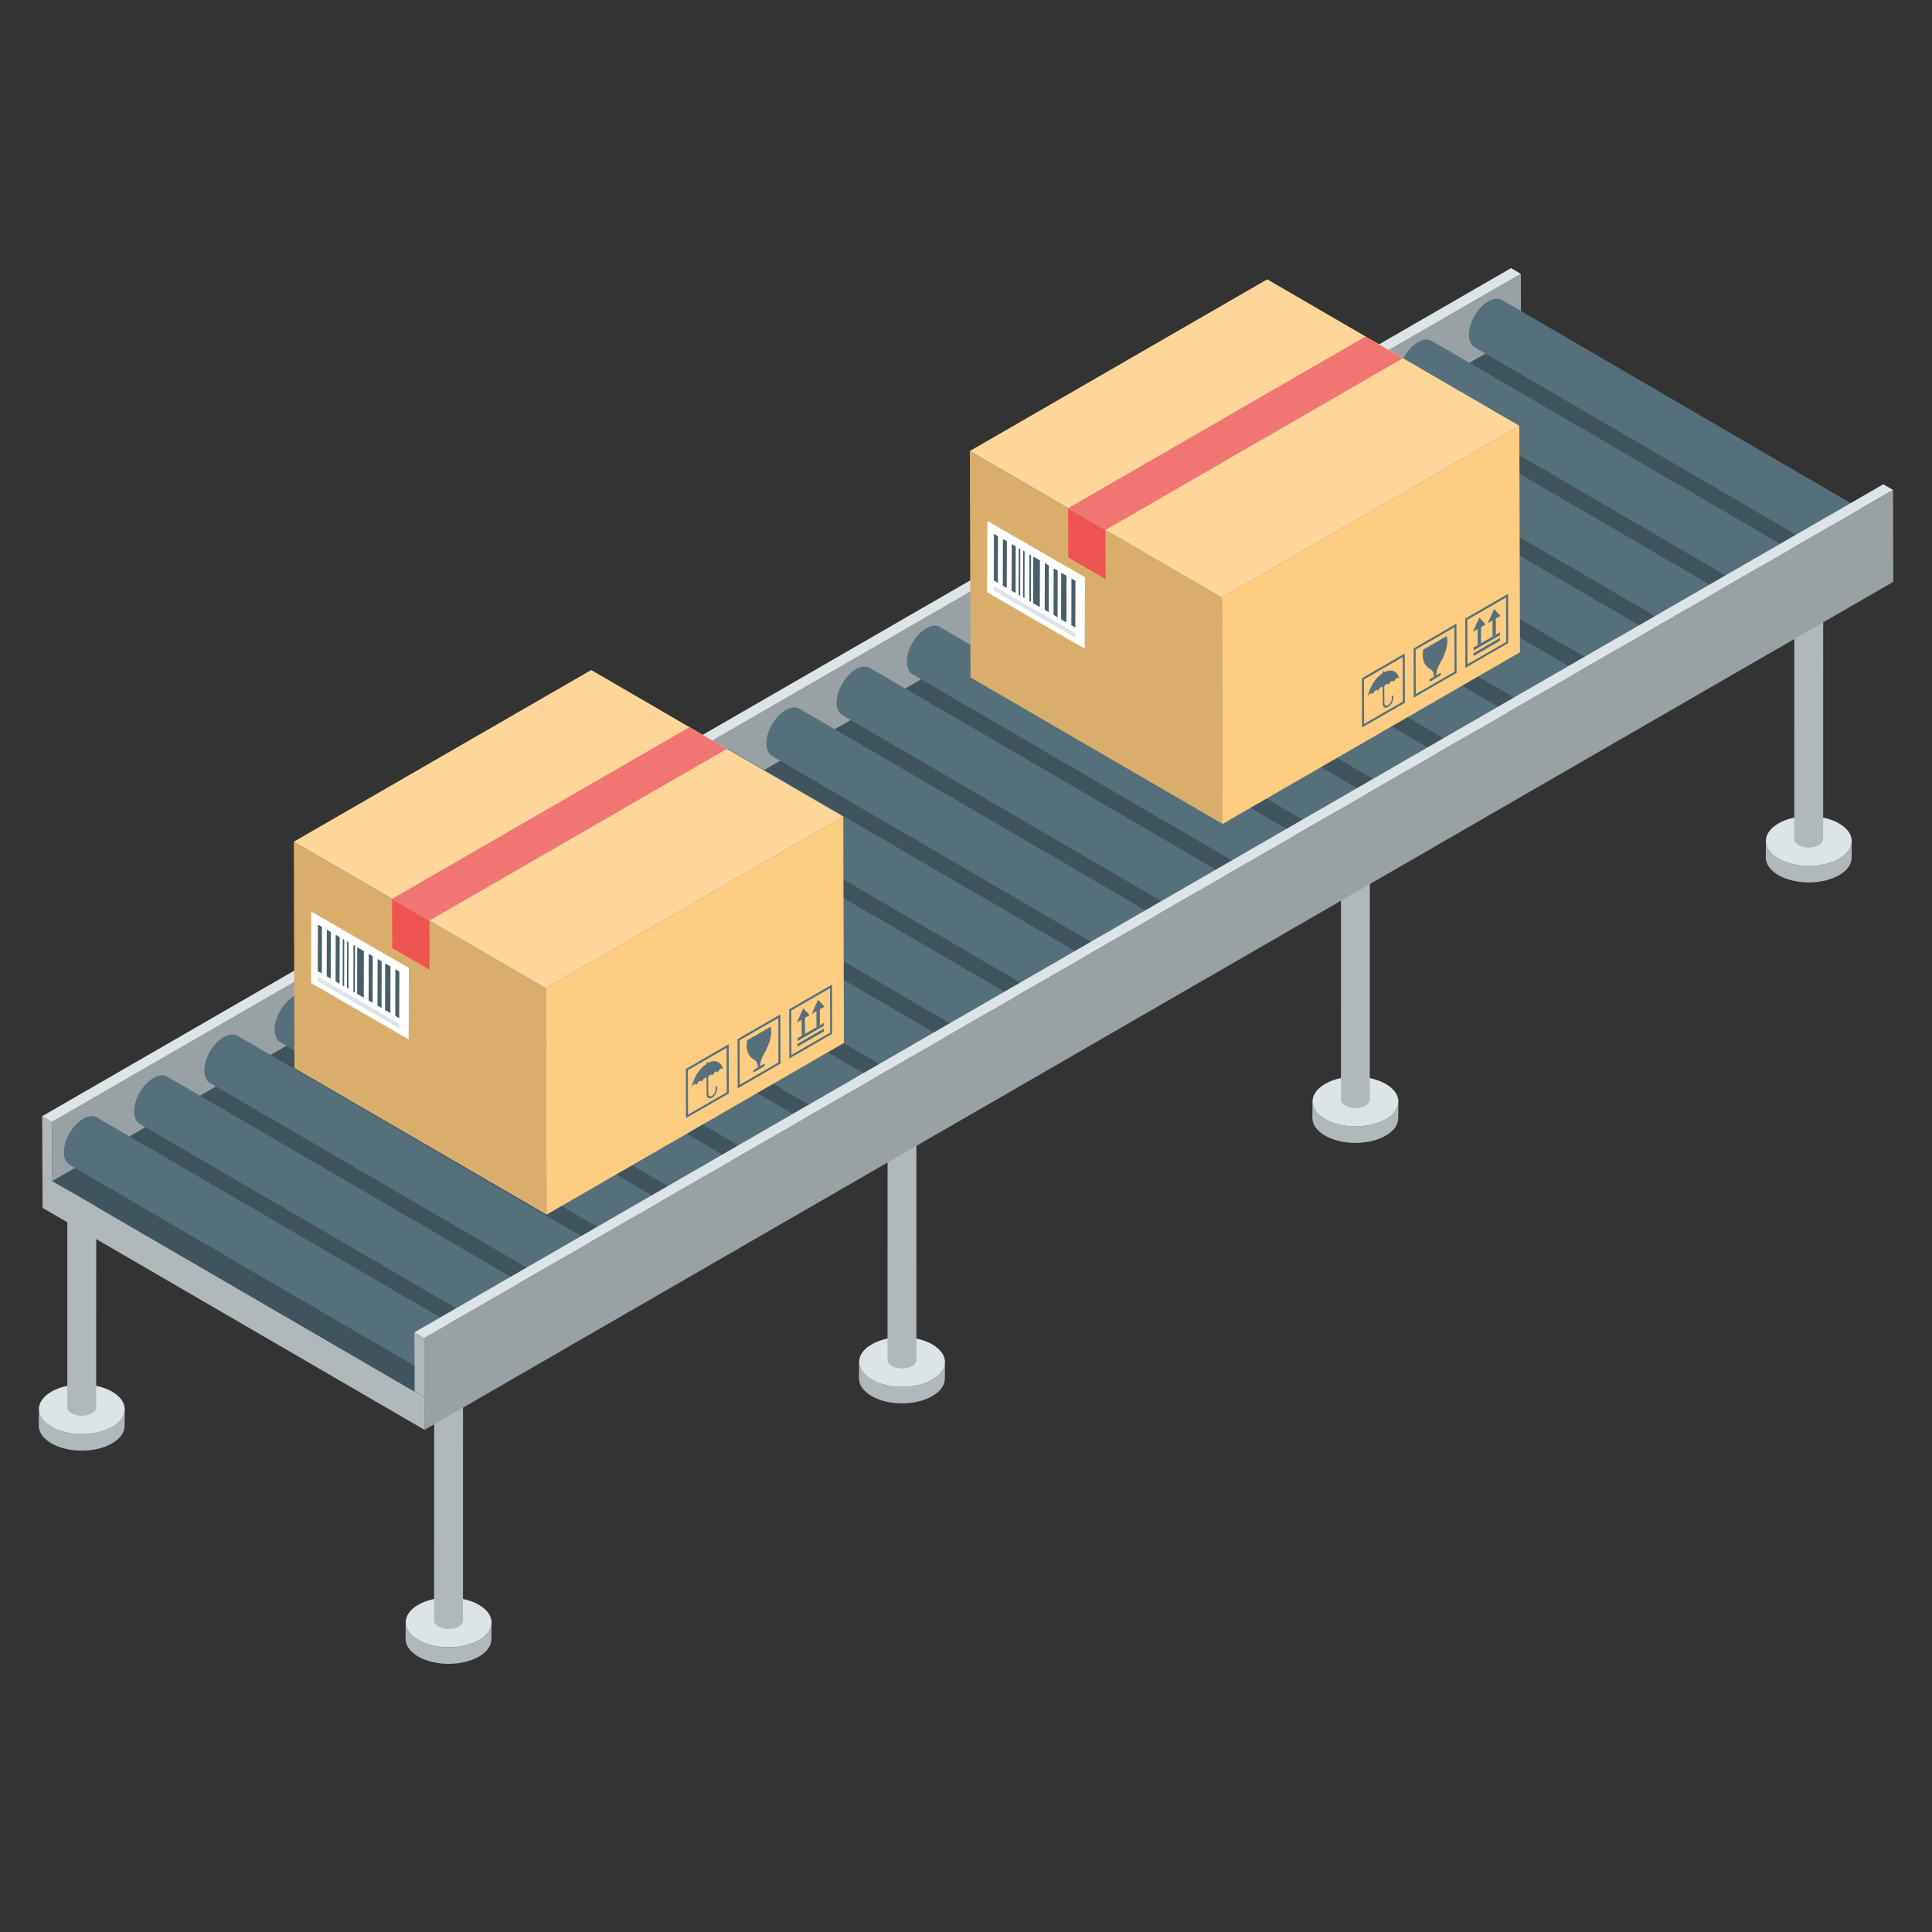 <svg id="Layer_1" enable-background="new 0 0 50 50" height="512" viewBox="0 0 50 50" width="512" xmlns="http://www.w3.org/2000/svg"><rect x="0" y="0" width="50" height="50" fill="#333333" stroke="none"/><g><g><g><g><g><g enable-background="new"><g><path d="m3.229 36.474-.004.428c-0.0.164-.108.327-.323.452-.433.251-1.136.251-1.571 0-.219-.127-.329-.293-.328-.458l.004-.428c-0.0.166.109.332.328.458.435.251 1.139.251 1.571 0 .215-.125.323-.288.323-.452z" fill="#b0b8bc"/></g><g><path d="m2.901 36.016c.435.251.438.659.005.91s-1.136.251-1.571 0c-.435-.251-.438-.659-.005-.91.433-.251 1.136-.251 1.571-0z" fill="#dde4e7"/></g></g></g><g><g enable-background="new"><g><path d="m2.49 30.258-.001 6.166c-0.0.055-.036.11-.109.152-.145.085-.382.085-.528 0-.074-.043-.11-.098-.11-.154l.001-6.166c-0.0.056.037.112.11.154.146.085.383.085.528 0 .072-.042.108-.097.109-.152z" fill="#b0b8bc"/></g><g><path d="m2.38 30.104c.146.085.147.221.002.306s-.382.085-.528 0-.147-.221-.002-.306c.145-.085.382-.085.528-0z" fill="#dde4e7"/></g></g></g></g><g><g><g enable-background="new"><g><path d="m12.722 41.992-.004.428c-0.0.164-.108.327-.323.452-.433.251-1.136.251-1.571 0-.219-.127-.329-.293-.328-.458l.004-.428c-0.0.166.109.332.328.458.435.251 1.139.251 1.571 0 .215-.125.323-.288.323-.452z" fill="#b0b8bc"/></g><g><path d="m12.394 41.533c.435.251.438.659.005.91-.433.251-1.136.251-1.571 0-.435-.251-.438-.659-.005-.91.433-.251 1.136-.251 1.571-0z" fill="#dde4e7"/></g></g></g><g><g enable-background="new"><g><path d="m11.983 35.775-.001 6.166c-0.0.055-.036.11-.109.152-.145.085-.382.085-.528 0-.074-.043-.11-.098-.11-.154l.001-6.166c-0.0.056.037.112.11.154.146.085.383.085.528 0 .072-.042.108-.097.109-.152z" fill="#b0b8bc"/></g><g><path d="m11.873 35.621c.146.085.147.221.002.306s-.382.085-.528 0-.147-.221-.002-.306c.145-.085.382-.085.528-0z" fill="#dde4e7"/></g></g></g></g><g><g><g enable-background="new"><g><path d="m14.963 29.734-.004.428c-0.0.164-.108.327-.323.452-.433.251-1.136.251-1.571 0-.219-.127-.329-.293-.328-.458l.004-.428c-0.0.166.109.332.328.458.435.251 1.139.251 1.571 0 .215-.125.323-.288.323-.452z" fill="#b0b8bc"/></g><g><path d="m14.635 29.275c.435.251.438.659.005.91s-1.136.251-1.571 0c-.435-.251-.438-.659-.005-.91.433-.251 1.136-.251 1.571-0z" fill="#dde4e7"/></g></g></g><g><g enable-background="new"><g><path d="m14.224 23.517-.001 6.166c-0.0.055-.036.11-.109.152-.145.085-.382.085-.528 0-.074-.043-.11-.098-.11-.154l.001-6.166c-0.0.056.037.112.11.154.146.085.383.085.528 0 .072-.042.108-.097.109-.152z" fill="#b0b8bc"/></g><g><path d="m14.114 23.363c.146.085.147.221.002.306s-.382.085-.528 0-.147-.221-.002-.306c.145-.085.382-.085.528-0z" fill="#dde4e7"/></g></g></g></g><g><g><g enable-background="new"><g><path d="m24.456 35.251-.004.428c-0.0.164-.108.327-.323.452-.433.251-1.136.251-1.571 0-.219-.127-.329-.293-.328-.458l.004-.428c-0.0.166.109.332.328.458.435.251 1.139.251 1.571 0 .215-.125.323-.288.323-.452z" fill="#b0b8bc"/></g><g><path d="m24.128 34.793c.435.251.438.659.005.91s-1.136.251-1.571 0c-.435-.251-.438-.659-.005-.91s1.136-.251 1.571-0z" fill="#dde4e7"/></g></g></g><g><g enable-background="new"><g><path d="m23.717 29.035-.001 6.166c-0.0.055-.036.11-.109.152-.145.085-.382.085-.528 0-.074-.043-.11-.098-.11-.154l.001-6.166c-0.0.056.037.112.11.154.146.085.383.085.528 0 .072-.042.108-.097.109-.152z" fill="#b0b8bc"/></g><g><path d="m23.607 28.88c.146.085.147.221.002.306s-.382.085-.528 0-.147-.221-.002-.306c.145-.085.382-.085.528-0z" fill="#dde4e7"/></g></g></g></g><g><g><g enable-background="new"><g><path d="m26.697 22.993-.004.428c-0.0.164-.108.327-.323.452-.433.251-1.136.251-1.571 0-.219-.127-.329-.293-.328-.458l.004-.428c-0.0.166.109.332.328.458.435.251 1.139.251 1.571 0 .215-.125.323-.288.323-.452z" fill="#b0b8bc"/></g><g><path d="m26.369 22.535c.435.251.438.659.005.91s-1.136.251-1.571 0c-.435-.251-.438-.659-.005-.91.433-.251 1.136-.251 1.571-0z" fill="#dde4e7"/></g></g></g><g><g enable-background="new"><g><path d="m25.958 16.776-.001 6.166c-0.0.055-.036.11-.109.152-.145.085-.382.085-.528 0-.074-.043-.11-.098-.11-.154l.001-6.166c-0.0.056.037.112.11.154.146.085.383.085.528 0 .072-.042.108-.097.109-.152z" fill="#b0b8bc"/></g><g><path d="m25.847 16.622c.146.085.147.221.002.306s-.382.085-.528 0-.147-.221-.002-.306c.145-.085.382-.085.528-0z" fill="#dde4e7"/></g></g></g></g><g><g><g enable-background="new"><g><path d="m36.19 28.51-.004.428c-0.0.164-.108.327-.323.452-.433.251-1.136.251-1.571 0-.219-.127-.329-.293-.328-.458l.004-.428c-0.0.166.109.332.328.458.435.251 1.139.251 1.571 0 .215-.125.323-.288.323-.452z" fill="#b0b8bc"/></g><g><path d="m35.862 28.052c.435.251.438.659.005.91s-1.136.251-1.571 0c-.435-.251-.438-.659-.005-.91.433-.251 1.136-.251 1.571-0z" fill="#dde4e7"/></g></g></g><g><g enable-background="new"><g><path d="m35.451 22.294-.001 6.166c-0.0.055-.036.11-.109.152-.145.085-.382.085-.528 0-.074-.043-.11-.098-.11-.154l.001-6.166c-0.0.056.037.112.11.154.146.085.383.085.528 0 .072-.042.108-.097.109-.152z" fill="#b0b8bc"/></g><g><path d="m35.34 22.14c.146.085.147.221.002.306-.145.085-.382.085-.528 0s-.147-.221-.002-.306.382-.085.528-0z" fill="#dde4e7"/></g></g></g></g><g><g><g enable-background="new"><g><path d="m38.431 16.252-.004.428c-0.0.164-.108.327-.323.452-.433.251-1.136.251-1.571 0-.219-.127-.329-.293-.328-.458l.004-.428c-0.0.166.109.332.328.458.435.251 1.139.251 1.571 0 .215-.125.323-.288.323-.452z" fill="#b0b8bc"/></g><g><path d="m38.102 15.794c.435.251.438.659.005.91s-1.136.251-1.571 0-.438-.659-.005-.91c.433-.251 1.136-.251 1.571-0z" fill="#dde4e7"/></g></g></g><g><g enable-background="new"><g><path d="m37.691 10.036-.001 6.166c-0.0.055-.036.11-.109.152-.145.085-.382.085-.528 0-.074-.043-.11-.098-.11-.154l.001-6.166c-0.0.056.037.112.11.154.146.085.383.085.528 0 .072-.042.108-.097.109-.152z" fill="#b0b8bc"/></g><g><path d="m37.581 9.882c.146.085.147.221.002.306s-.382.085-.528 0-.147-.221-.002-.306.382-.085.528-0z" fill="#dde4e7"/></g></g></g></g><g><g><g enable-background="new"><g><path d="m47.924 21.769-.004.428c-0.0.164-.108.327-.323.452-.433.251-1.136.251-1.571 0-.219-.127-.329-.293-.328-.458l.004-.428c-0.0.166.109.332.328.458.435.251 1.139.251 1.571 0 .215-.125.323-.288.323-.452z" fill="#b0b8bc"/></g><g><path d="m47.595 21.311c.435.251.438.659.005.91s-1.136.251-1.571 0c-.435-.251-.438-.659-.005-.91.433-.251 1.136-.251 1.571-0z" fill="#dde4e7"/></g></g></g><g><g enable-background="new"><g><path d="m47.184 15.553-.001 6.166c-0.0.055-.036.11-.109.152-.145.085-.382.085-.528 0-.074-.043-.11-.098-.11-.154l.001-6.166c-0.0.056.037.112.11.154.146.085.383.085.528 0 .072-.042.108-.097.109-.152z" fill="#b0b8bc"/></g><g><path d="m47.074 15.399c.146.085.147.221.002.306s-.382.085-.528 0-.147-.221-.002-.306c.145-.085.382-.085.528-0z" fill="#dde4e7"/></g></g></g></g></g><g><g enable-background="new"><g><path d="m1.097 30.415.006.846 9.884 5.744-.006-.846z" fill="#b0b8bc"/></g><g><path d="m1.097 30.415 9.884 5.744 38.015-21.948-9.884-5.744z" fill="#40545d"/></g></g></g><g><g enable-background="new"><g><path d="m1.091 28.887.006 1.532.252.147-.006-1.532z" fill="#b0b8bc"/></g><g><path d="m1.344 29.033.006 1.532 38.015-21.948-.006-1.532z" fill="#9aa1a5"/></g><g><path d="m1.091 28.887.252.147 38.015-21.948-.252-.147z" fill="#dde4e7"/></g></g></g><g><g><g enable-background="new"><g><path d="m48.093 13.136c-.092-.053-.218-.045-.357.036-.278.159-.501.547-.501.866.001.158.057.27.146.321l-9.22-5.372c-.09-.053-.146-.163-.146-.323-.001-.319.222-.705.499-.866.139-.08.266-.088.357-.035z" fill="#56707b"/></g><g><path d="m47.736 13.172c-.277.16-.5.547-.499.866s.225.447.503.286.501-.547.5-.866c-.001-.319-.226-.447-.504-.287z" fill="#b0b8bc"/></g></g></g><g><g enable-background="new"><g><path d="m46.275 14.194c-.092-.053-.218-.045-.357.036-.278.159-.501.547-.501.866.001.158.057.27.146.321l-9.22-5.372c-.09-.053-.146-.163-.146-.323-.001-.319.222-.705.499-.866.139-.08.266-.088.357-.035z" fill="#56707b"/></g><g><path d="m45.917 14.229c-.277.16-.5.547-.499.866s.225.447.503.286c.277-.16.501-.547.5-.866-.001-.319-.226-.447-.504-.287z" fill="#b0b8bc"/></g></g></g><g><g enable-background="new"><g><path d="m44.457 15.252c-.092-.053-.218-.045-.357.036-.278.159-.501.547-.501.866.001.158.057.27.146.321l-9.22-5.372c-.09-.053-.146-.163-.146-.323-.001-.319.222-.705.499-.866.139-.08.266-.088.357-.035z" fill="#56707b"/></g><g><path d="m44.099 15.287c-.277.16-.5.547-.499.866s.225.447.503.286c.277-.16.501-.547.5-.866-.001-.319-.226-.447-.504-.287z" fill="#b0b8bc"/></g></g></g><g><g enable-background="new"><g><path d="m42.639 16.31c-.092-.053-.218-.045-.357.036-.278.159-.501.547-.501.866.001.158.057.27.146.321l-9.22-5.372c-.09-.053-.146-.163-.146-.323-.001-.319.222-.705.499-.866.139-.08.266-.088.357-.035z" fill="#56707b"/></g><g><path d="m42.281 16.345c-.277.16-.5.547-.499.866s.225.447.503.286c.277-.16.501-.547.5-.866s-.226-.447-.504-.287z" fill="#b0b8bc"/></g></g></g><g><g enable-background="new"><g><path d="m40.821 17.368c-.092-.053-.218-.045-.357.036-.278.159-.501.547-.501.866.001.158.057.27.146.321l-9.22-5.372c-.09-.053-.146-.163-.146-.323-.001-.319.222-.705.499-.866.139-.08.266-.088.357-.035z" fill="#56707b"/></g><g><path d="m40.463 17.403c-.277.16-.5.547-.499.866s.225.447.503.286.501-.547.5-.866c-.001-.319-.226-.447-.504-.287z" fill="#b0b8bc"/></g></g></g><g><g enable-background="new"><g><path d="m39.003 18.425c-.092-.053-.218-.045-.357.036-.278.159-.501.547-.501.866.001.158.057.27.146.321l-9.22-5.372c-.09-.053-.146-.163-.146-.323-.001-.319.222-.705.499-.866.139-.08.266-.088.357-.035z" fill="#56707b"/></g><g><path d="m38.645 18.461c-.277.16-.5.547-.499.866s.225.447.503.286c.277-.16.501-.547.5-.866-.001-.319-.226-.447-.504-.287z" fill="#b0b8bc"/></g></g></g><g><g enable-background="new"><g><path d="m37.185 19.483c-.092-.053-.218-.045-.357.036-.278.159-.501.547-.501.866.001.158.057.27.146.321l-9.22-5.372c-.09-.053-.146-.163-.146-.323-.001-.319.222-.705.499-.866.139-.08.266-.088.357-.035z" fill="#56707b"/></g><g><path d="m36.827 19.518c-.277.16-.5.547-.499.866s.225.447.503.286.501-.547.5-.866c-.001-.319-.226-.447-.504-.287z" fill="#b0b8bc"/></g></g></g><g><g enable-background="new"><g><path d="m35.367 20.541c-.092-.053-.218-.045-.357.036-.278.159-.501.547-.501.866.001.158.057.27.146.321l-9.22-5.372c-.09-.053-.146-.163-.146-.323-.001-.319.222-.705.499-.866.139-.08.266-.088.357-.035z" fill="#56707b"/></g><g><path d="m35.009 20.576c-.277.16-.5.547-.499.866s.225.447.503.286c.277-.16.501-.547.5-.866s-.226-.447-.504-.287z" fill="#b0b8bc"/></g></g></g><g><g enable-background="new"><g><path d="m33.548 21.599c-.092-.053-.218-.045-.357.036-.278.159-.501.547-.501.866.001.158.057.27.146.321l-9.22-5.372c-.09-.053-.146-.163-.146-.323-.001-.319.222-.705.499-.866.139-.08.266-.088.357-.035z" fill="#56707b"/></g><g><path d="m33.191 21.634c-.277.16-.5.547-.499.866s.225.447.503.286.501-.547.5-.866-.226-.447-.504-.287z" fill="#b0b8bc"/></g></g></g><g><g enable-background="new"><g><path d="m31.73 22.657c-.092-.053-.218-.045-.357.036-.278.159-.501.547-.501.866.001.158.057.27.146.321l-9.22-5.372c-.09-.053-.146-.163-.146-.323-.001-.319.222-.705.499-.866.139-.08.266-.088.357-.035z" fill="#56707b"/></g><g><path d="m31.373 22.692c-.277.16-.5.547-.499.866s.225.447.503.286c.277-.16.501-.547.5-.866-.001-.319-.226-.447-.504-.287z" fill="#b0b8bc"/></g></g></g><g><g enable-background="new"><g><path d="m29.912 23.714c-.092-.053-.218-.045-.357.036-.278.159-.501.547-.501.866.001.158.057.27.146.321l-9.22-5.372c-.09-.053-.146-.163-.146-.323-.001-.319.222-.705.499-.866.139-.08.266-.088.357-.035z" fill="#56707b"/></g><g><path d="m29.554 23.75c-.277.16-.5.547-.499.866s.225.447.503.286c.277-.16.501-.547.5-.866-.001-.319-.226-.447-.504-.287z" fill="#b0b8bc"/></g></g></g><g><g enable-background="new"><g><path d="m28.094 24.772c-.092-.053-.218-.045-.357.036-.278.159-.501.547-.501.866.001.158.057.27.146.321l-9.22-5.372c-.09-.053-.146-.163-.146-.323-.001-.319.222-.705.499-.866.139-.08.266-.088.357-.035z" fill="#56707b"/></g><g><path d="m27.736 24.807c-.277.16-.5.547-.499.866s.225.447.503.286.501-.547.5-.866c-.001-.319-.226-.447-.504-.287z" fill="#b0b8bc"/></g></g></g><g><g enable-background="new"><g><path d="m26.276 25.83c-.092-.053-.218-.045-.357.036-.278.159-.501.547-.501.866.001.158.057.27.146.321l-9.22-5.372c-.09-.053-.146-.163-.146-.323-.001-.319.222-.705.499-.866.139-.08.266-.088.357-.035z" fill="#56707b"/></g><g><path d="m25.918 25.865c-.277.16-.5.547-.499.866s.225.447.503.286c.277-.16.501-.547.5-.866-.001-.319-.226-.447-.504-.287z" fill="#b0b8bc"/></g></g></g><g><g enable-background="new"><g><path d="m24.458 26.888c-.092-.053-.218-.045-.357.036-.278.159-.501.547-.501.866.001.158.057.27.146.321l-9.22-5.372c-.09-.053-.146-.163-.146-.323-.001-.319.222-.705.499-.866.139-.08.266-.088.357-.035z" fill="#56707b"/></g><g><path d="m24.1 26.923c-.277.16-.5.547-.499.866s.225.447.503.286c.277-.16.501-.547.5-.866-.001-.319-.226-.447-.504-.287z" fill="#b0b8bc"/></g></g></g><g><g enable-background="new"><g><path d="m22.64 27.946c-.092-.053-.218-.045-.357.036-.278.159-.501.547-.501.866.001.158.057.27.146.321l-9.22-5.372c-.09-.053-.146-.163-.146-.323-.001-.319.222-.705.499-.866.139-.08.266-.088.357-.035z" fill="#56707b"/></g><g><path d="m22.282 27.981c-.277.16-.5.547-.499.866s.225.447.503.286c.277-.16.501-.547.5-.866s-.226-.447-.504-.287z" fill="#b0b8bc"/></g></g></g><g><g enable-background="new"><g><path d="m20.822 29.003c-.092-.053-.218-.045-.357.036-.278.159-.501.547-.501.866.001.158.057.27.146.321l-9.22-5.372c-.09-.053-.146-.163-.146-.323-.001-.319.222-.705.499-.866.139-.08.266-.088.357-.035z" fill="#56707b"/></g><g><path d="m20.464 29.039c-.277.16-.5.547-.499.866.001.319.225.447.503.286s.501-.547.5-.866c-.001-.319-.226-.447-.504-.287z" fill="#b0b8bc"/></g></g></g><g><g enable-background="new"><g><path d="m19.004 30.061c-.092-.053-.218-.045-.357.036-.278.159-.501.547-.501.866.001.158.057.27.146.321l-9.22-5.372c-.09-.053-.146-.163-.146-.323-.001-.319.222-.705.499-.866.139-.08.266-.088.357-.035z" fill="#56707b"/></g><g><path d="m18.646 30.096c-.277.16-.5.547-.499.866s.225.447.503.286.501-.547.5-.866c-.001-.319-.226-.447-.504-.287z" fill="#b0b8bc"/></g></g></g><g><g enable-background="new"><g><path d="m17.185 31.119c-.092-.053-.218-.045-.357.036-.278.159-.501.547-.501.866.001.158.057.27.146.321l-9.22-5.372c-.09-.053-.146-.163-.146-.323-.001-.319.222-.705.499-.866.139-.08.266-.088.357-.035z" fill="#56707b"/></g><g><path d="m16.828 31.154c-.277.16-.5.547-.499.866s.225.447.503.286c.277-.16.501-.547.5-.866-.001-.319-.226-.447-.504-.287z" fill="#b0b8bc"/></g></g></g><g><g enable-background="new"><g><path d="m15.367 32.177c-.092-.053-.218-.045-.357.036-.278.159-.501.547-.501.866.001.158.057.27.146.321l-9.22-5.372c-.09-.053-.146-.163-.146-.323-.001-.319.222-.705.499-.866.139-.08.266-.088.357-.035z" fill="#56707b"/></g><g><path d="m15.009 32.212c-.277.16-.5.547-.499.866s.225.447.503.286.501-.547.5-.866c-.001-.319-.226-.447-.504-.287z" fill="#b0b8bc"/></g></g></g><g><g enable-background="new"><g><path d="m13.549 33.235c-.092-.053-.218-.045-.357.036-.278.159-.501.547-.501.866.001.158.057.27.146.321l-9.22-5.372c-.09-.053-.146-.163-.146-.323-.001-.319.222-.705.499-.866.139-.08.266-.088.357-.035z" fill="#56707b"/></g><g><path d="m13.191 33.27c-.277.16-.5.547-.499.866s.225.447.503.286.501-.547.5-.866-.226-.447-.504-.287z" fill="#b0b8bc"/></g></g></g><g><g enable-background="new"><g><path d="m11.731 34.292c-.092-.053-.218-.045-.357.036-.278.159-.501.547-.501.866.001.158.057.27.146.321l-9.22-5.372c-.09-.053-.146-.163-.146-.323-.001-.319.222-.705.499-.866.139-.08.266-.088.357-.035z" fill="#56707b"/></g><g><path d="m11.373 34.328c-.277.16-.5.547-.499.866s.225.447.503.286.501-.547.5-.866-.226-.447-.504-.287z" fill="#b0b8bc"/></g></g></g></g><g><g enable-background="new"><g><path d="m10.725 34.481.006 1.532.252.147-.006-1.532z" fill="#b0b8bc"/></g><g><path d="m10.725 34.481.252.147 38.015-21.948-.252-.147z" fill="#dde4e7"/></g></g></g></g><g><path d="m10.977 34.628.006 2.378 38.015-21.948-.006-2.378z" fill="#9aa1a5"/></g><g><g><g enable-background="new"><g><path d="m25.1 11.672.017 5.86 6.524 3.791-.017-5.86z" fill="#d9ae6d"/></g><g><path d="m28.078 14.939-.005 1.849-2.525-1.458.005-1.849z" fill="#fff"/></g><g><path d="m27.832 16.385-0.0.121-2.111-1.219 0-.121z" fill="#dde4e7"/></g><g><path d="m27.642 13.153.004 1.273.45.262.517.3-.004-1.273z" fill="#ee5550"/></g><g><path d="m31.624 15.463.017 5.86 7.696-4.443-.017-5.86z" fill="#fecd82"/></g><g><path d="m25.1 11.672 6.524 3.791 7.696-4.443-6.524-3.791z" fill="#ffd69a"/></g><g><path d="m27.642 13.153.967.562 7.696-4.443-.967-.562z" fill="#f17572"/></g></g></g><g><g><path d="m36.835 16.81c-.009.048-.015.095-.015.138 0.0.167.065.299.196.368.06.031.095.102.095.198l-.09.052c-.015.008-.028.03-.028.049 0.0.019.014.025.028.016l.239-.138c.016-.009.03-.031.03-.05-0-.019-.014-.025-.03-.016l-.09.052c-0-.097.035-.209.095-.309.163-.273.222-.527.179-.712z" fill="#56707b"/></g><g><path d="m36.359 18.187-1.109.64-.004-1.274 1.109-.64zm-1.056.548 1.002-.578-.003-1.151-1.002.578z" fill="#56707b"/></g><g><path d="m35.798 17.376c-.01.006-.019.022-.019.034l0.0.014c-.187.121-.337.36-.387.624.012-.044.039-.08.068-.098.03-.018.056-.011.069.014.014-.041.038-.077.068-.095.03-.018.055-.011.068.015.014-.042.039-.078.069-.095.02-.012.036-.013.048-.004l.004.435c.001.085.062.12.137.077.075-.044.136-.151.136-.236l-.001-.048c-0-.013-.009-.019-.021-.012-.01.007-.02.022-.019.036l0.0.048c.001.059-.042.134-.094.165-.052.03-.095.006-.096-.054l-.004-.435c.013-.024.03-.041.048-.052.031-.018.056-.011.069.015.014-.042.039-.078.068-.095.03-.017.056-.011.069.017.012-.043.038-.079.068-.097.03-.018.056-.011.069.017-.054-.204-.208-.266-.394-.167l-0-.015c-.001-.012-.009-.017-.022-.01z" fill="#56707b"/></g><g><path d="m38.137 16.903 0.0.075.682-.394-0-.075z" fill="#56707b"/></g><g><path d="m38.136 16.758 0.0.075.682-.394-0-.075-.106.061-.087.05-.296.171-.087.05z" fill="#56707b"/></g><g><path d="m38.284 15.983-.165.368.123-.071.001.416.087-.05-.001-.416.121-.07z" fill="#56707b"/></g><g><path d="m39.033 16.643-1.109.64-.004-1.274 1.109-.64zm-1.055.548 1.002-.578-.003-1.151-1.002.578z" fill="#56707b"/></g><g><path d="m38.667 15.762-.165.368.123-.071.001.416.087-.05-.001-.416.121-.07z" fill="#56707b"/></g><g><path d="m37.696 17.415-1.109.64-.004-1.274 1.109-.64zm-1.056.548 1.002-.578-.003-1.151-1.002.578z" fill="#56707b"/></g></g><g><g><path d="m25.828 13.876-.003 1.206-.104-.06.003-1.206z" fill="#485f69"/></g><g><path d="m26.058 14.009-.003 1.206-.103-.06.003-1.206z" fill="#485f69"/></g><g><path d="m26.287 14.141-.003 1.206-.103-.06.003-1.206z" fill="#485f69"/></g><g><path d="m26.517 14.274-.003 1.206-.039-.023.003-1.206z" fill="#485f69"/></g><g><path d="m26.405 14.212-.003 1.206-.039-.023.003-1.206z" fill="#485f69"/></g><g><path d="m26.684 14.371-.003 1.206-.041-.023.003-1.206z" fill="#485f69"/></g><g><path d="m26.913 14.503-.003 1.206-.172-.099.003-1.206z" fill="#485f69"/></g><g><path d="m27.144 14.636-.003 1.206-.104-.06.003-1.206z" fill="#485f69"/></g><g><path d="m27.373 14.768-.003 1.206-.104-.06.003-1.206z" fill="#485f69"/></g><g><path d="m27.602 14.901-.003 1.206-.138-.079.003-1.206z" fill="#485f69"/></g><g><path d="m27.832 15.033-.003 1.206-.103-.06.003-1.206z" fill="#485f69"/></g></g></g><g><g><g enable-background="new"><g><path d="m7.604 21.783.017 5.86 6.524 3.791-.017-5.86z" fill="#d9ae6d"/></g><g><path d="m10.581 25.05-.005 1.849-2.525-1.458.005-1.849z" fill="#fff"/></g><g><path d="m10.335 26.495-0.0.121-2.111-1.219 0-.121z" fill="#dde4e7"/></g><g><path d="m10.146 23.263.004 1.273.45.262.517.3-.004-1.273z" fill="#ee5550"/></g><g><path d="m14.128 25.574.017 5.86 7.696-4.443-.017-5.86z" fill="#fecd82"/></g><g><path d="m7.604 21.783 6.524 3.791 7.696-4.443-6.524-3.791z" fill="#ffd69a"/></g><g><path d="m10.146 23.263.967.562 7.696-4.443-.967-.562z" fill="#f17572"/></g></g></g><g><g><path d="m19.338 26.921c-.009.048-.015.095-.015.138 0.0.167.065.299.196.368.06.031.095.102.095.198l-.09.052c-.015.008-.028.03-.028.049 0.0.019.014.025.028.016l.239-.138c.016-.009.03-.031.03-.05-0-.019-.014-.025-.03-.016l-.09.052c-0-.097.035-.209.095-.309.163-.273.222-.527.179-.712z" fill="#56707b"/></g><g><path d="m18.862 28.298-1.109.64-.004-1.274 1.109-.64zm-1.056.548 1.002-.578-.003-1.151-1.002.578z" fill="#56707b"/></g><g><path d="m18.301 27.487c-.01.006-.019.022-.019.034l0.0.014c-.187.121-.337.36-.387.624.012-.044.039-.08.068-.098.03-.018.056-.011.069.014.014-.041.038-.077.068-.095.03-.018.055-.011.068.015.014-.042.039-.078.069-.095.02-.012.036-.013.048-.004l.004.435c.001.085.062.12.137.077.075-.044.136-.151.136-.236l-.001-.048c-0-.013-.009-.019-.021-.012-.01.007-.02.022-.019.036l0.0.048c.001.059-.042.134-.094.165-.052.03-.095.006-.096-.054l-.004-.435c.013-.024.03-.041.048-.052.031-.018.056-.011.069.015.014-.042.039-.078.068-.095.03-.017.056-.011.069.017.012-.043.038-.079.068-.097.03-.018.056-.011.069.017-.054-.204-.208-.266-.394-.167l-0-.015c-.001-.012-.009-.017-.022-.01z" fill="#56707b"/></g><g><path d="m20.64 27.013 0.0.075.682-.394-0-.075z" fill="#56707b"/></g><g><path d="m20.64 26.868 0.0.075.682-.394-0-.075-.106.061-.087.05-.296.171-.087.05z" fill="#56707b"/></g><g><path d="m20.788 26.094-.165.368.123-.071.001.416.087-.05-.001-.416.121-.07z" fill="#56707b"/></g><g><path d="m21.537 26.754-1.109.64-.004-1.274 1.109-.64zm-1.055.548 1.002-.578-.003-1.151-1.002.578z" fill="#56707b"/></g><g><path d="m21.171 25.873-.165.368.123-.071.001.416.087-.05-.001-.416.121-.07z" fill="#56707b"/></g><g><path d="m20.2 27.526-1.109.64-.004-1.274 1.109-.64zm-1.056.548 1.002-.578-.003-1.151-1.002.578z" fill="#56707b"/></g></g><g><g><path d="m8.332 23.987-.003 1.206-.104-.06.003-1.206z" fill="#485f69"/></g><g><path d="m8.561 24.12-.003 1.206-.103-.06.003-1.206z" fill="#485f69"/></g><g><path d="m8.791 24.252-.003 1.206-.103-.06.003-1.206z" fill="#485f69"/></g><g><path d="m9.021 24.385-.003 1.206-.039-.023.003-1.206z" fill="#485f69"/></g><g><path d="m8.909 24.322-.003 1.206-.039-.023.003-1.206z" fill="#485f69"/></g><g><path d="m9.188 24.481-.003 1.206-.041-.023.003-1.206z" fill="#485f69"/></g><g><path d="m9.417 24.614-.003 1.206-.172-.099.003-1.206z" fill="#485f69"/></g><g><path d="m9.647 24.747-.003 1.206-.104-.06.003-1.206z" fill="#485f69"/></g><g><path d="m9.877 24.879-.003 1.206-.104-.06.003-1.206z" fill="#485f69"/></g><g><path d="m10.106 25.012-.003 1.206-.138-.079.003-1.206z" fill="#485f69"/></g><g><path d="m10.335 25.144-.003 1.206-.103-.06.003-1.206z" fill="#485f69"/></g></g></g></g></svg>